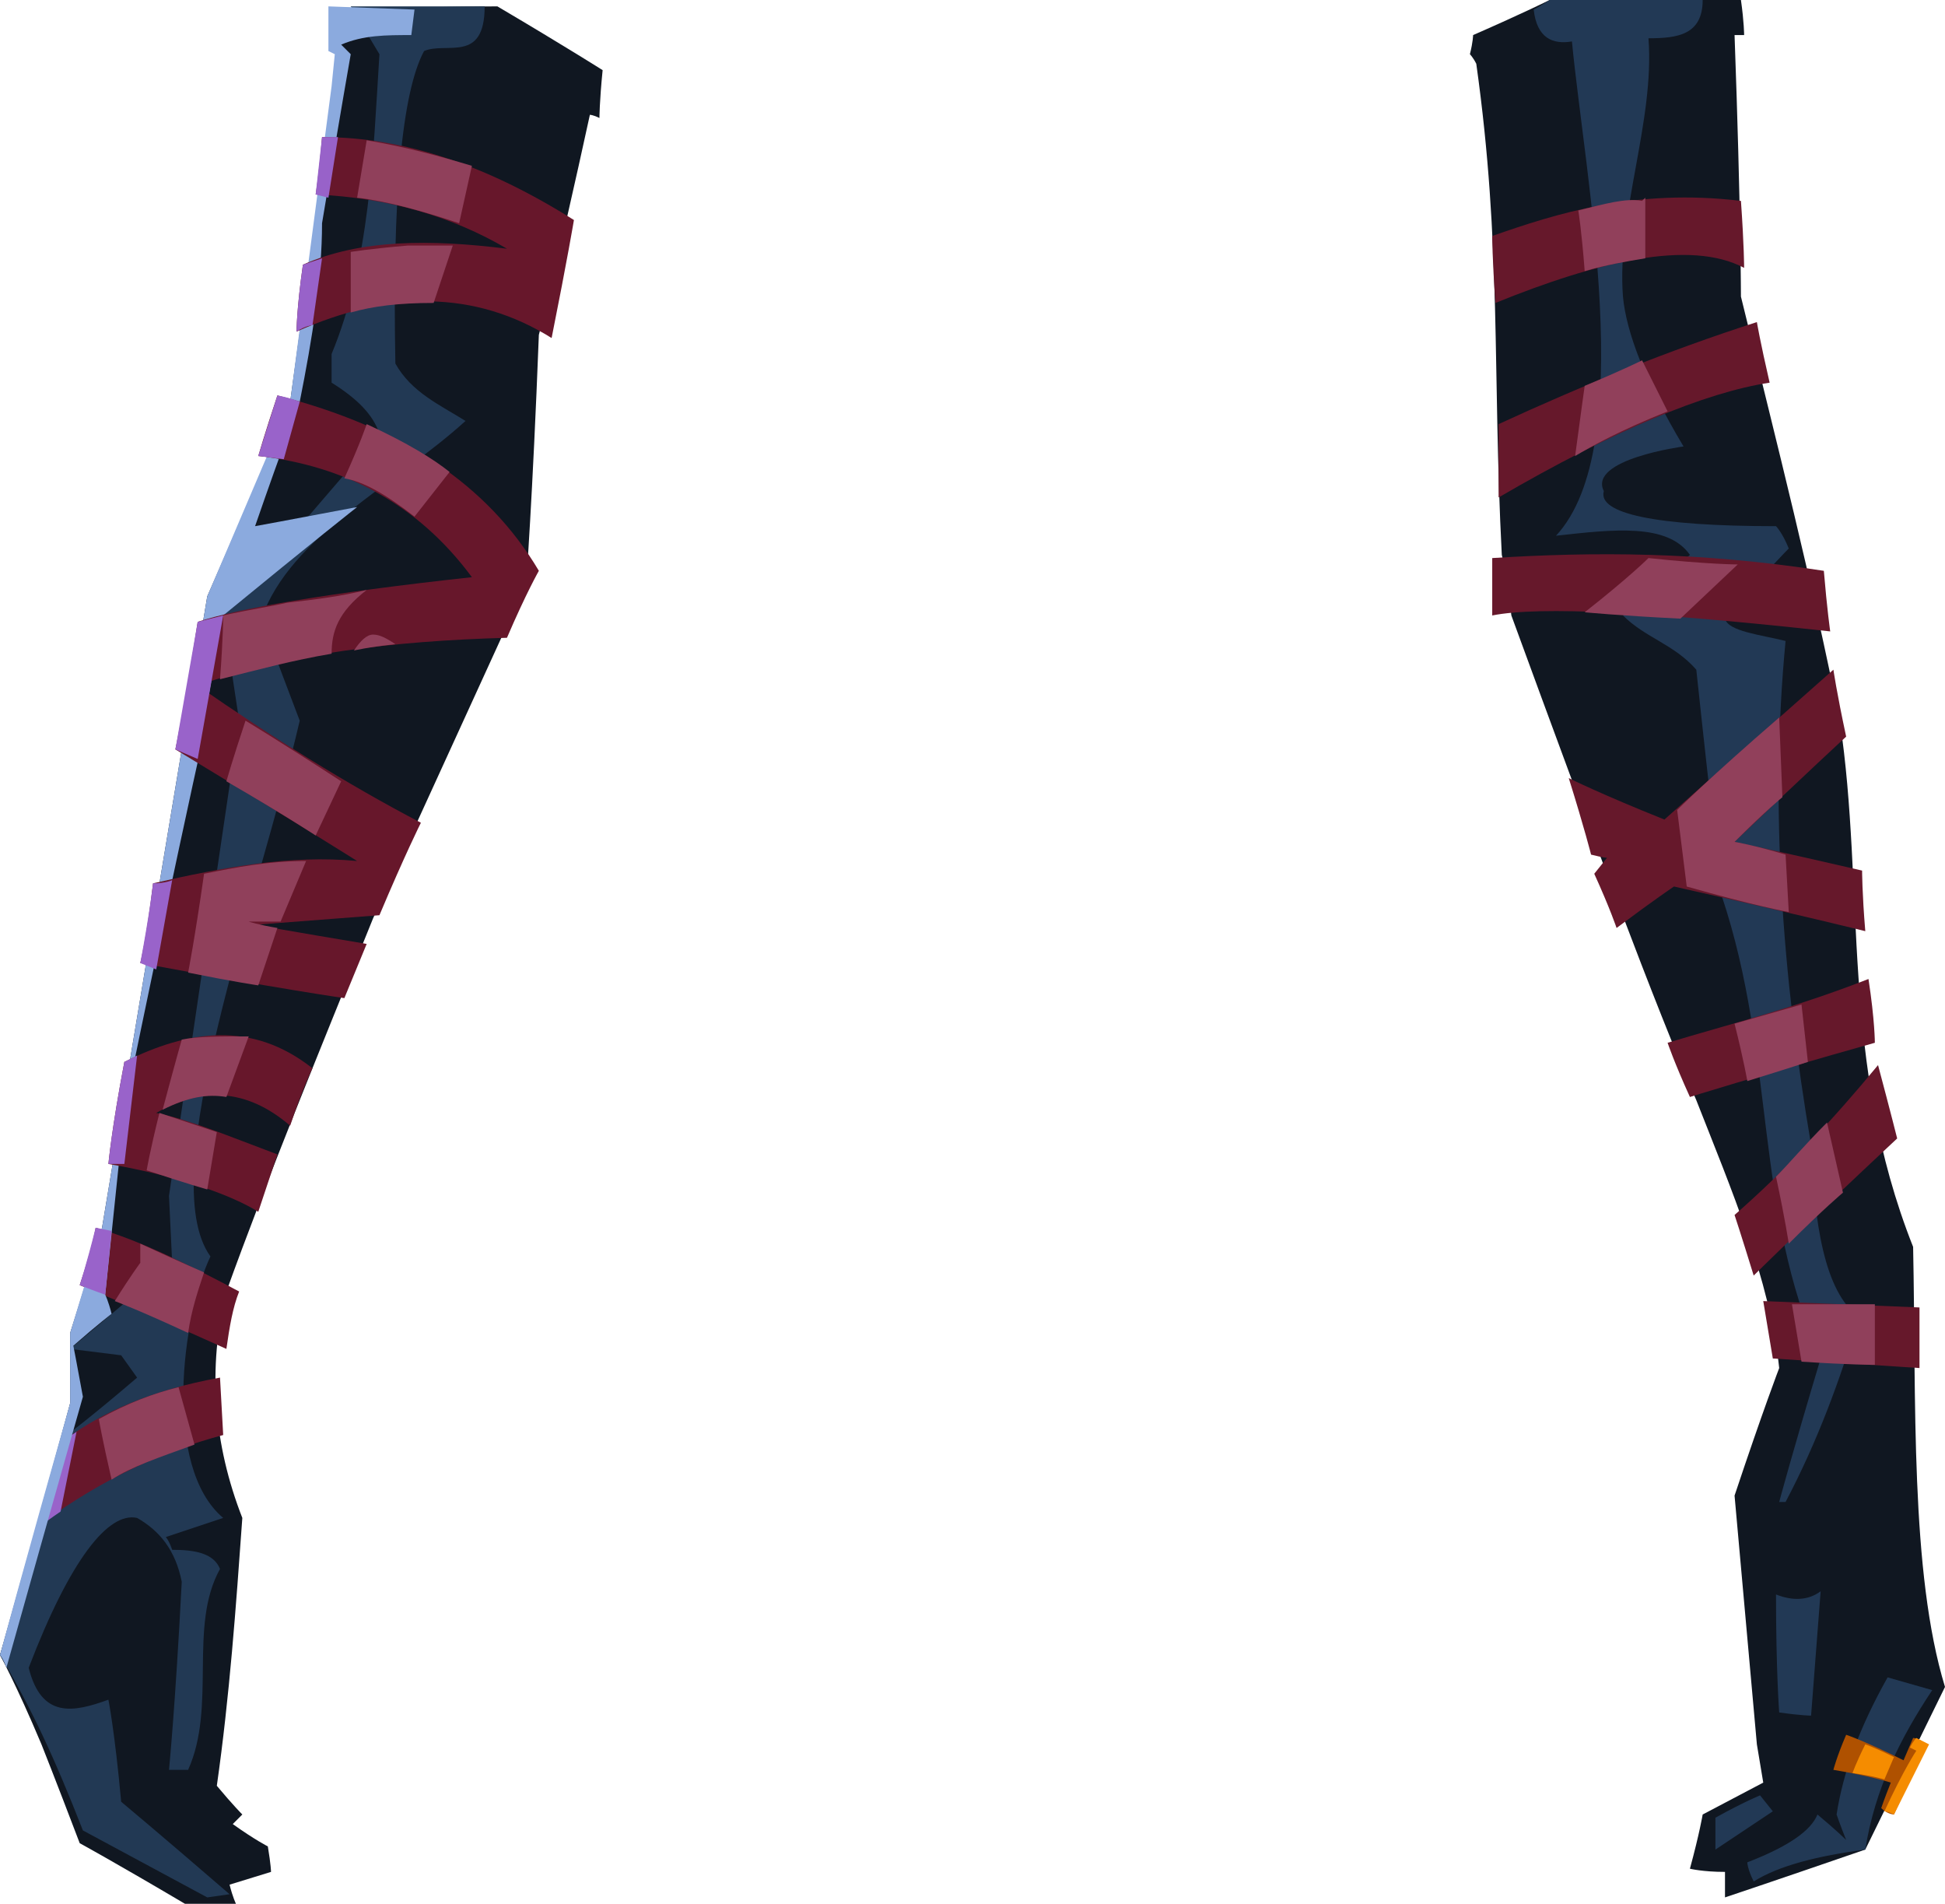 <?xml version="1.0" encoding="UTF-8" standalone="no"?>
<svg
   width="610"
   height="597"
   viewBox="0 0 610 597"
   version="1.1"
   id="svg56"
   sodipodi:docname="cb-layer-0512.svg"
   xmlns:inkscape="http://www.inkscape.org/namespaces/inkscape"
   xmlns:sodipodi="http://sodipodi.sourceforge.net/DTD/sodipodi-0.dtd"
   xmlns="http://www.w3.org/2000/svg"
   xmlns:svg="http://www.w3.org/2000/svg">
  <sodipodi:namedview
     id="namedview58"
     pagecolor="#ffffff"
     bordercolor="#666666"
     borderopacity="1.0"
     inkscape:pageshadow="2"
     inkscape:pageopacity="0.0"
     inkscape:pagecheckerboard="0" />
  <defs
     id="defs2" />
  <g
     transform="translate(-1)"
     id="id-53255">
    <g
       transform="translate(462)"
       id="id-53256">
      <path
         d="m 80,595 v -8 c -7,0 -11,-1 -11,-1 3,-11 4,-17 4,-17 L 92,559 90,547 83,469 C 92,442 97,429 97,429 94,401 82,373 71,345 58,315 39,264 13,193 12,184 11,178 10,174 7,116 10,77 2,20 1,18 0,17 0,17 1,13 1,11 1,11 17,4 25,0 25,0 c 40,0 60,0 60,0 1,7 1,11 1,11 -2,0 -3,0 -3,0 2,55 2,83 2,82 12,49 22,88 31,133 8,53 0,107 23,165 1,48 -1,102 10,138 l -25,51 c -29,10 -44,15 -44,15 z"
         fill="#101721"
         id="id-53257" />
      <path
         d="m 89,590 c -2,-4 -2,-6 -2,-6 13,-5 20,-10 22,-15 6,5 9,8 9,8 -2,-5 -3,-8 -3,-8 2,-13 7,-27 16,-43 l 14,4 c -10,15 -18,31 -21,50 -15,2 -27,5 -35,10 z"
         fill="#223955"
         id="id-53258" />
      <path
         d="m 118,544 c -3,7 -4,11 -4,11 12,2 18,4 18,4 -2,5 -3,8 -3,8 2,2 4,2 4,2 7,-15 10,-22 10,-22 -2,-2 -4,-2 -4,-2 l -3,7 c -12,-6 -18,-8 -18,-8 z"
         fill="#af5100"
         id="id-53259" />
      <path
         d="m 124,547 c -3,6 -4,9 -4,9 7,1 10,2 10,2 l 3,-7 c -6,-3 -9,-4 -9,-4 z"
         fill="#f58c00"
         id="id-53260" />
      <path
         d="m 130,568 c 6,-13 10,-19 10,-19 l -2,-1 c 1,-2 2,-3 2,-3 l 4,2 -11,22 c -2,-1 -3,-1 -3,-1 z"
         fill="#f58c00"
         id="id-53261" />
      <path
         d="m 77,580 c 0,-7 0,-10 0,-10 9,-5 14,-7 14,-7 l 4,5 c -12,8 -18,12 -18,12 z"
         fill="#223955"
         id="id-53262" />
      <path
         d="m 97,537 c 7,1 10,1 10,1 2,-26 3,-39 3,-39 -4,3 -9,3 -14,1 0,24 1,37 1,37 z"
         fill="#223955"
         id="id-53263" />
      <path
         d="m 97,471 c 1,0 2,0 2,0 10,-19 17,-38 23,-58 -11,-8 -14,-30 -15,-54 -9,-53 -13,-106 -8,-158 -8,-2 -18,-3 -19,-7 13,-15 20,-22 20,-22 -2,-5 -4,-7 -4,-7 C 58,165 40,161 42,154 37,144 67,140 67,140 55,120 49,104 48,93 46,67 58,38 56,12 65,12 73,11 73,0 41,0 25,0 25,0 c -3,2 -5,3 -5,3 1,9 6,11 12,10 4,42 21,127 -5,155 18,-2 35,-4 42,6 l -21,19 c 7,7 16,9 23,17 5,47 8,71 8,71 17,51 10,98 31,145 -9,30 -13,45 -13,45 z"
         fill="#223955"
         id="id-53264" />
      <path
         d="m 141,429 c -31,-2 -46,-3 -46,-3 -2,-12 -3,-18 -3,-18 l 49,2 c 0,12 0,19 0,19 z"
         fill="#66182b"
         id="id-53265" />
      <path
         d="m 134,357 c -30,28 -45,43 -45,43 -4,-13 -6,-19 -6,-19 16,-14 31,-30 45,-47 4,15 6,23 6,23 z"
         fill="#66182b"
         id="id-53266" />
      <path
         d="m 127,327 c -39,11 -58,17 -58,17 -5,-11 -7,-17 -7,-17 20,-6 40,-11 63,-20 2,13 2,20 2,20 z"
         fill="#66182b"
         id="id-53267" />
      <path
         d="m 46,291 c 12,-9 18,-13 18,-13 40,9 60,14 60,14 -1,-12 -1,-19 -1,-19 -26,-6 -40,-9 -40,-9 23,-22 35,-33 35,-33 -3,-14 -4,-21 -4,-21 -35,31 -53,47 -53,47 -20,-8 -30,-13 -30,-13 5,16 7,24 7,24 4,1 5,1 5,1 l -4,5 c 5,11 7,17 7,17 z"
         fill="#66182b"
         id="id-53268" />
      <path
         d="m 113,198 c -55,-6 -91,-8 -106,-5 0,-12 0,-18 0,-18 32,-2 65,-2 104,4 1,12 2,19 2,19 z"
         fill="#66182b"
         id="id-53269" />
      <path
         d="m 9,156 c 36,-21 65,-33 85,-36 -3,-13 -4,-19 -4,-19 -28,9 -55,20 -81,32 0,15 0,23 0,23 z"
         fill="#66182b"
         id="id-53270" />
      <path
         d="M 86,84 C 69,75 40,82 8,95 7,81 7,74 7,74 27,67 52,59 85,63 c 1,14 1,21 1,21 z"
         fill="#66182b"
         id="id-53271" />
      <path
         d="M 36,85 C 35,72 34,66 34,66 c 8,-2 15,-4 20,-3 1,-1 1,-1 1,-1 v 19 c -6,1 -12,2 -19,4 z"
         fill="#91405b"
         id="id-53272" />
      <path
         d="m 33,143 c 2,-15 3,-22 3,-22 12,-5 18,-8 18,-8 l 8,16 c -15,6 -24,11 -29,14 z"
         fill="#91405b"
         id="id-53273" />
      <path
         d="m 65,254 c 2,16 3,24 3,24 21,6 32,8 32,8 l -1,-18 c -10,-3 -16,-4 -16,-4 10,-10 15,-14 15,-14 l -1,-25 c -22,19 -32,29 -32,29 z"
         fill="#91405b"
         id="id-53274" />
      <path
         d="m 83,321 c 3,12 4,18 4,18 13,-4 19,-6 19,-6 l -2,-18 c -14,4 -21,6 -21,6 z"
         fill="#91405b"
         id="id-53275" />
      <path
         d="m 101,409 c 2,12 3,18 3,18 15,1 23,1 23,1 v -19 c -17,0 -26,0 -26,0 z"
         fill="#90405b"
         id="id-53276" />
      <path
         d="m 96,369 c 3,14 4,21 4,21 11,-11 17,-16 17,-16 l -5,-22 c -7,7 -12,13 -16,17 z"
         fill="#90405b"
         id="id-53277" />
      <path
         d="m 36,192 c 14,-11 20,-17 20,-17 19,2 28,2 28,2 l -18,17 c -20,-1 -30,-2 -30,-2 z"
         fill="#90405b"
         id="id-53278" />
    </g>
    <g
       transform="translate(0,2)"
       id="id-53279">
      <path
         d="m 75,595 c -11,0 -16,0 -16,0 C 37,582 26,576 26,576 18,555 14,545 14,545 6,526 1,517 1,517 16,464 23,438 23,438 23,423 23,416 23,416 30,394 33,383 33,383 55,251 66,185 66,185 84,144 92,124 92,124 102,51 107,15 107,15 c -1,-1 -2,-1 -2,-1 0,-9 0,-13 0,-13 34,-1 52,-1 52,-1 22,13 33,20 33,20 -1,10 -1,15 -1,15 -2,-1 -3,-1 -3,-1 -10,46 -16,69 -16,69 -2,52 -4,78 -4,78 -32,70 -48,105 -48,105 -17,42 -33,81 -46,117 -6,24 -4,48 5,71 -2,28 -4,56 -8,84 5,6 8,9 8,9 -2,2 -3,3 -3,3 7,5 11,7 11,7 1,6 1,8 1,8 l -13,4 c 1,4 2,6 2,6 z"
         fill="#101721"
         id="id-53280" />
      <path
         d="M 73,592 C 51,573 39,563 39,563 c -2,-22 -4,-32 -4,-32 -11,4 -21,6 -25,-10 13,-34 25,-49 34,-47 7,4 12,10 14,20 -2,39 -4,59 -4,59 4,0 6,0 6,0 9,-20 0,-45 10,-63 -2,-5 -8,-6 -15,-6 -1,-3 -2,-4 -2,-4 12,-4 18,-6 18,-6 C 52,458 58,411 67,392 49,367 82,280 95,224 87,203 83,192 83,192 c 9,-26 42,-42 64,-62 -8,-5 -17,-9 -22,-18 -1,-52 2,-85 9,-98 7,-3 19,4 19,-14 -28,0 -42,0 -42,0 l 9,15 c -2,32 -3,65 -15,94 0,6 0,9 0,9 8,5 13,10 15,16 l -49,57 5,33 -22,149 1,21 -32,27 16,2 5,7 C 30,442 22,448 22,448 8,494 1,517 1,517 c 10,17 17,32 26,55 l 39,21 z"
         fill="#223954"
         id="id-53281" />
      <path
         d="m 15,475 c 18,-13 37,-22 56,-27 l -1,-18 c -22,4 -37,11 -48,19 -1,0 -9,28 -7,26 z"
         fill="#67172b"
         id="id-53282" />
      <path
         d="m 36,462 c -3,-13 -4,-19 -4,-19 9,-5 17,-8 25,-10 l 5,18 c -11,4 -20,7 -26,11 z"
         fill="#90405b"
         id="id-53283" />
      <path
         d="m 20,472 5,-25 -3,2 -9,28 c 4,-3 7,-5 7,-5 z"
         fill="#9963ca"
         id="id-53284" />
      <path
         d="M 72,421 C 41,407 26,401 26,401 c 4,-12 5,-18 5,-18 14,4 30,12 45,20 -2,5 -3,11 -4,18 z"
         fill="#67172b"
         id="id-53285" />
      <path
         d="m 37,406 c 5,-8 8,-12 8,-12 0,-4 0,-6 0,-6 13,6 20,9 20,9 -2,6 -4,12 -5,19 -15,-7 -23,-10 -23,-10 z"
         fill="#90405b"
         id="id-53286" />
      <path
         d="m 1,517 c 0,0 1,1 2,4 16,-57 24,-85 24,-85 -2,-11 -3,-16 -3,-16 8,-7 12,-10 12,-10 -1,-4 -2,-6 -2,-6 4,-38 6,-58 6,-58 15,-73 23,-109 23,-109 5,-31 8,-46 8,-46 28,-23 42,-34 42,-34 -21,4 -32,6 -32,6 9,-26 14,-39 14,-39 4,-20 7,-39 7,-56 6,-36 9,-53 9,-53 -2,-2 -3,-3 -3,-3 7,-3 14,-3 22,-3 l 1,-8 -27,-1 v 14 l 2,1 -1,10 -13,99 -26,61 -33,198 -10,33 v 22 C 8,491 1,517 1,517 Z"
         fill="#8baade"
         id="id-53287" />
      <path
         d="m 35,363 c 23,4 39,10 47,15 4,-12 6,-18 6,-18 -16,-6 -28,-11 -38,-13 14,-8 28,-8 42,4 4,-12 7,-18 7,-18 -19,-15 -39,-12 -59,-2 -4,21 -5,32 -5,32 z"
         fill="#67172b"
         id="id-53288" />
      <path
         d="m 35,363 c 3,0 5,0 5,0 l 4,-34 -4,2 c -4,21 -5,32 -5,32 z"
         fill="#9963ca"
         id="id-53289" />
      <path
         d="m 26,401 c 5,2 8,3 8,3 l 2,-20 -5,-1 c -3,12 -5,18 -5,18 z"
         fill="#9963ca"
         id="id-53290" />
      <path
         d="m 47,365 c 12,4 19,6 19,6 2,-12 3,-18 3,-18 l -18,-6 c -3,12 -4,18 -4,18 z"
         fill="#90405b"
         id="id-53291" />
      <path
         d="m 52,346 c 4,-15 6,-22 6,-22 5,-1 12,-1 21,-1 l -7,19 c -6,-1 -12,0 -20,4 z"
         fill="#90405b"
         id="id-53292" />
      <path
         d="m 45,300 c 43,8 64,11 64,11 l 7,-17 c -24,-4 -35,-6 -35,-6 26,-2 39,-3 39,-3 8,-19 13,-29 13,-29 -23,-12 -47,-27 -70,-43 28,-10 61,-14 97,-15 6,-14 10,-21 10,-21 -16,-27 -43,-45 -82,-55 -4,12 -6,19 -6,19 27,3 50,15 67,38 -46,5 -74,10 -86,14 -4,26 -7,40 -7,40 38,23 57,35 57,35 -21,-2 -42,2 -64,7 -2,17 -4,25 -4,25 z"
         fill="#67172b"
         id="id-53293" />
      <path
         d="m 109,148 c 5,-11 7,-17 7,-17 13,6 21,11 26,15 l -11,14 c -9,-7 -16,-11 -22,-12 z"
         fill="#90405b"
         id="id-53294" />
      <path
         d="m 95,124 -5,18 -8,-1 6,-19 c 5,1 7,2 7,2 z"
         fill="#9963ca"
         id="id-53295" />
      <polygon
         points="56,233 63,236 71,191 63,193 "
         fill="#9963ca"
         id="id-53296" />
      <path
         d="m 78,224 c -4,12 -6,19 -6,19 19,11 28,17 28,17 l 8,-17 C 88,230 78,224 78,224 Z"
         fill="#90405b"
         id="id-53297" />
      <path
         d="m 65,272 c -3,21 -5,31 -5,31 15,3 22,4 22,4 l 6,-18 c -6,-1 -9,-2 -9,-2 7,0 10,0 10,0 l 8,-19 c -12,0 -22,2 -32,4 z"
         fill="#90405b"
         id="id-53298" />
      <path
         d="m 70,211 c 1,-13 1,-20 1,-20 9,-2 16,-3 20,-4 9,-1 17,-2 25,-4 -9,7 -11,13 -11,20 -12,2 -23,5 -35,8 z"
         fill="#90405b"
         id="id-53299" />
      <path
         d="m 112,202 c 2,-3 4,-5 6,-5 2,0 4,1 7,3 -9,1 -13,2 -13,2 z"
         fill="#90405b"
         id="id-53300" />
      <path
         d="m 94,102 c 29,-13 56,-13 80,2 5,-25 7,-37 7,-37 -27,-17 -53,-26 -79,-26 -1,12 -2,18 -2,18 23,1 43,7 60,17 -24,-3 -46,-3 -64,5 -2,14 -2,21 -2,21 z"
         fill="#67172b"
         id="id-53301" />
      <path
         d="m 113,60 c 2,-12 3,-18 3,-18 12,2 23,5 33,8 l -4,18 c -12,-4 -23,-7 -32,-8 z"
         fill="#90405b"
         id="id-53302" />
      <path
         d="m 111,77 c 0,12 0,19 0,19 7,-2 15,-3 26,-3 l 6,-18 c -6,0 -11,0 -14,0 -12,1 -18,2 -18,2 z"
         fill="#90405b"
         id="id-53303" />
      <path
         d="m 49,275 c 4,0 6,-1 6,-1 l -5,28 -5,-2 c 3,-16 4,-25 4,-25 z"
         fill="#9963ca"
         id="id-53304" />
      <path
         d="m 94,102 c 3,-2 5,-2 5,-2 l 3,-21 -6,2 c -2,14 -2,21 -2,21 z"
         fill="#9862c9"
         id="id-53305" />
      <polygon
         points="102,41 107,41 104,60 100,59 "
         fill="#9862c9"
         id="id-53306" />
    </g>
  </g>
</svg>
